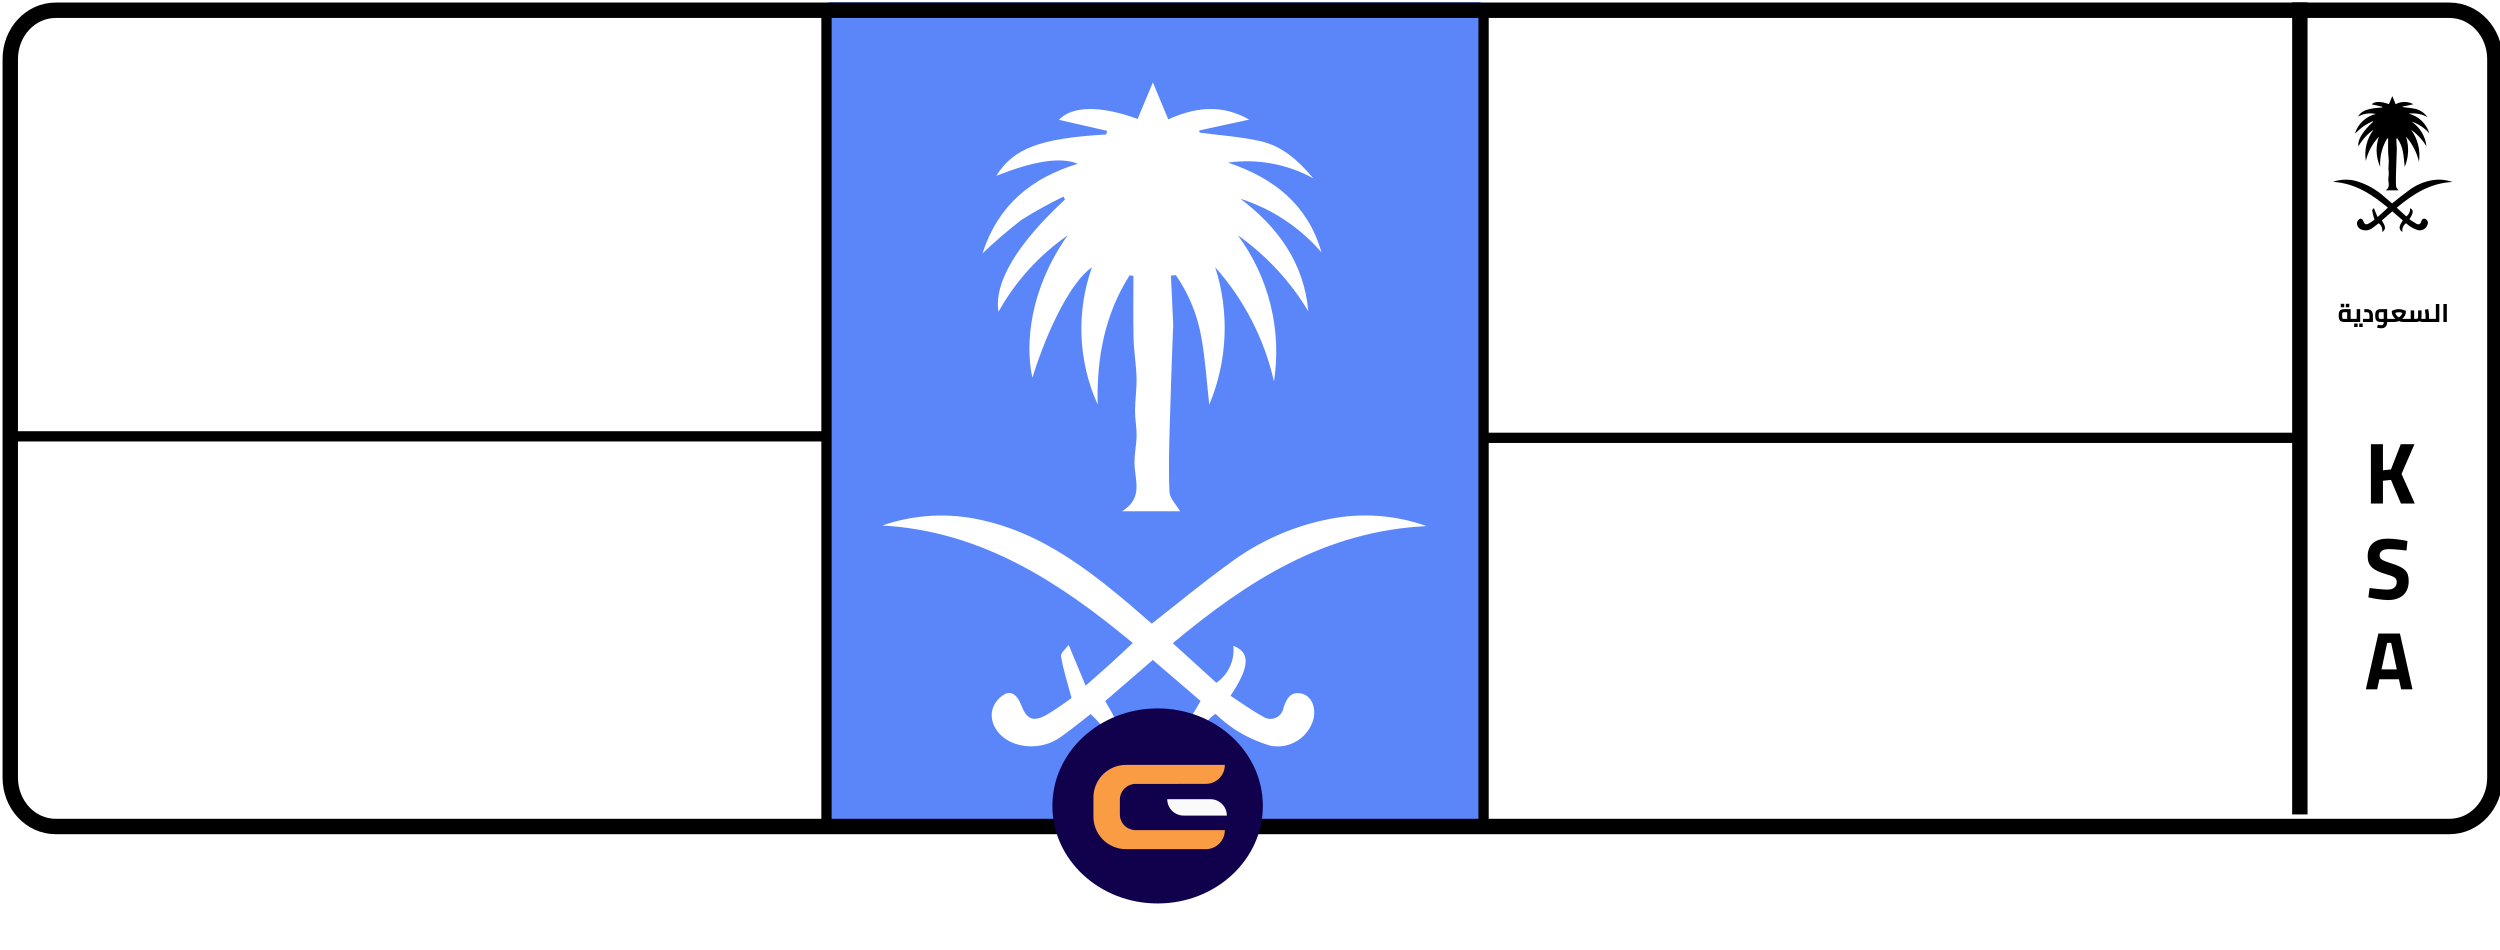 <svg width="487" height="185" viewBox="0 0 487 185" fill="none" xmlns="http://www.w3.org/2000/svg">
<g clip-path="url(#clip0_3080_21688)">
<path d="M161.361 0.418H288.436V160.977H161.361V0.418Z" fill="#5B86FA"/>
<path d="M477.175 2H10.825C5.951 2 2 6.253 2 11.5V151.5C2 156.747 5.951 161 10.825 161H477.175C482.049 161 486 156.747 486 151.5V11.5C486 6.253 482.049 2 477.175 2Z" stroke="black" stroke-width="3"/>
<path d="M448.01 0.477V158.651" stroke="black" stroke-width="3"/>
<path d="M215.621 146.623C215.706 142.749 215.311 141.78 212.455 139.099C210.619 140.52 208.801 142.025 206.876 143.392C205.645 144.318 204.216 144.945 202.7 145.223C201.185 145.5 199.626 145.421 198.147 144.992C194.996 144.124 192.723 141.35 193.264 138.429C193.437 137.734 193.755 137.083 194.197 136.519C194.639 135.956 195.196 135.492 195.83 135.159C197.35 134.511 198.365 135.859 198.942 137.381C199.982 140.124 201.284 140.681 203.822 139.281C205.517 138.262 207.158 137.155 208.738 135.965C207.932 132.94 207.115 130.436 206.685 127.865C206.573 127.199 207.674 126.329 208.173 125.619L211.483 133.567C213.536 131.752 214.993 130.488 216.422 129.194C217.794 127.954 219.137 126.677 220.665 125.258C206.253 113.29 191.151 103.458 171.865 102.367C178.116 100.199 184.853 99.838 191.3 101.327C201.579 103.597 209.954 109.412 217.9 115.95C220.133 117.786 222.292 119.713 224.362 121.493C229.362 117.583 234.144 113.6 239.179 109.971C245.374 105.252 252.63 102.124 260.314 100.859C266.221 99.918 272.27 100.476 277.905 102.482C258.005 103.449 242.897 113.257 228.46 125.297L236.949 133.011C238.095 132.218 239.007 131.131 239.589 129.864C240.17 128.597 240.4 127.197 240.254 125.811C243.595 127.063 243.485 129.911 239.701 135.531C241.801 136.893 243.828 138.396 246.028 139.583C246.388 139.83 246.804 139.982 247.238 140.024C247.673 140.067 248.11 139.998 248.511 139.825C248.912 139.652 249.262 139.38 249.528 139.034C249.795 138.689 249.97 138.281 250.036 137.85C250.625 136.116 251.376 134.596 253.6 135.127C255.421 135.567 256.36 137.662 255.9 139.942C255.444 141.741 254.315 143.297 252.745 144.287C251.175 145.277 249.285 145.626 247.465 145.262C245.049 144.549 242.746 143.5 240.622 142.146C239.256 141.227 237.971 140.194 236.78 139.057C235.573 139.875 234.626 141.021 234.049 142.36C233.472 143.698 233.291 145.174 233.526 146.613H233.026C228.98 142.959 232.136 139.794 233.871 136.554L224.571 128.554L215.298 136.56C218.803 142.483 218.898 143.844 216.126 146.614L215.621 146.623Z" fill="white"/>
<path d="M220.056 53.61C215.187 61.275 213.606 69.781 213.823 78.8C210.017 70.364 209.62 60.782 212.716 52.06C208.941 54.601 204.293 63.348 201.109 73.579C199.693 67.179 200.489 56.432 207.99 45.839C202.422 49.712 197.811 54.805 194.508 60.729C193.557 55.129 198.117 47.504 207.456 38.878L207.162 38.298C204.361 39.651 201.638 41.161 199.006 42.818C196.354 44.869 193.809 47.055 191.381 49.367C194.451 39.889 200.97 34.645 209.963 31.897C206.524 30.549 201.595 31.303 194.075 34.248C197.427 28.888 202.598 26.941 215.486 26.197L215.66 25.487L206.281 23.348C208.729 20.669 214.301 20.47 221.612 23.176L224.581 16.047L227.581 23.258C232.94 20.808 238.119 20.314 243.338 23.294L233.575 25.416L233.718 25.845C237.668 26.372 241.685 26.62 245.551 27.502C249.551 28.421 252.703 30.97 255.851 34.755C250.782 31.95 244.938 30.868 239.201 31.673C248.067 34.641 254.752 39.814 257.43 49.16C253.221 44.29 247.752 40.674 241.623 38.709C248.976 44.277 254.007 51.203 254.862 60.639C251.356 54.8 246.676 49.752 241.118 45.816C244.118 49.864 246.287 54.466 247.497 59.357C248.708 64.248 248.938 69.33 248.172 74.31C246.3 66.043 242.36 58.386 236.721 52.058C239.532 60.838 239.122 70.332 235.566 78.838C235.066 74.398 234.802 69.983 234.016 65.666C233.255 61.333 231.563 57.216 229.057 53.6L228.096 53.688C228.246 56.883 228.395 60.079 228.542 63.274C228.558 63.61 228.505 63.95 228.494 64.289C228.28 70.396 228.029 76.504 227.874 82.613C227.758 87.02 227.615 91.437 227.814 95.835C227.87 97.065 229.097 98.242 229.875 99.595H218.575C222.593 97.115 221.199 93.833 221.011 90.695C220.896 88.758 221.38 86.795 221.411 84.839C221.437 83.227 221.09 81.611 221.101 79.998C221.115 77.863 221.456 75.724 221.401 73.598C221.337 71.049 220.886 68.509 220.821 65.96C220.721 61.894 220.793 57.824 220.793 53.755L220.056 53.61Z" fill="white"/>
<path d="M464.055 45.143C464.108 44.83 464.07 44.507 463.946 44.215C463.822 43.922 463.617 43.671 463.355 43.491C462.955 43.801 462.555 44.134 462.131 44.433C461.861 44.637 461.547 44.775 461.214 44.836C460.881 44.897 460.539 44.88 460.214 44.785C459.889 44.72 459.599 44.537 459.401 44.271C459.203 44.005 459.11 43.674 459.142 43.344C459.18 43.191 459.25 43.048 459.347 42.924C459.444 42.8 459.567 42.698 459.706 42.625C460.039 42.482 460.262 42.78 460.389 43.113C460.617 43.713 460.904 43.838 461.46 43.531C461.834 43.307 462.196 43.065 462.545 42.803C462.368 42.138 462.189 41.588 462.094 41.024C462.069 40.878 462.311 40.686 462.421 40.531L463.148 42.277C463.599 41.877 463.923 41.601 464.233 41.316C464.543 41.031 464.833 40.763 465.163 40.451C461.997 37.816 458.681 35.664 454.447 35.424C455.82 34.948 457.299 34.869 458.715 35.196C460.891 35.783 462.895 36.884 464.557 38.407C465.048 38.807 465.521 39.233 465.976 39.625C467.076 38.766 468.124 37.891 469.23 37.094C470.593 36.057 472.189 35.37 473.879 35.094C475.176 34.887 476.504 35.01 477.742 35.45C473.372 35.662 470.054 37.816 466.883 40.46L468.743 42.154C468.995 41.98 469.195 41.741 469.323 41.463C469.451 41.185 469.501 40.877 469.468 40.573C470.201 40.847 470.178 41.473 469.347 42.707C469.812 43.007 470.254 43.336 470.742 43.597C470.821 43.651 470.913 43.685 471.008 43.694C471.104 43.703 471.2 43.688 471.288 43.65C471.376 43.612 471.453 43.552 471.511 43.476C471.569 43.4 471.608 43.311 471.622 43.216C471.752 42.835 471.916 42.5 472.405 42.616C472.61 42.692 472.777 42.845 472.871 43.042C472.965 43.239 472.979 43.466 472.91 43.673C472.81 44.07 472.561 44.413 472.214 44.63C471.868 44.848 471.451 44.924 471.05 44.842C470.52 44.685 470.016 44.454 469.55 44.157C469.25 43.955 468.967 43.728 468.705 43.478C468.44 43.658 468.232 43.909 468.105 44.204C467.979 44.498 467.939 44.822 467.991 45.138H467.878C466.99 44.338 467.678 43.638 468.064 42.928L466.023 41.171L463.987 42.93C464.762 44.23 464.779 44.53 464.168 45.138L464.055 45.143Z" fill="black"/>
<path d="M465.026 26.964C464.02 28.626 463.543 30.556 463.658 32.496C462.822 30.643 462.735 28.538 463.415 26.623C462.161 27.944 461.281 29.576 460.866 31.35C460.691 30.285 460.734 29.196 460.993 28.149C461.253 27.102 461.725 26.119 462.377 25.26C461.154 26.111 460.141 27.229 459.415 28.53C459.206 27.3 460.21 25.63 462.26 23.73L462.195 23.603C461.58 23.9 460.982 24.232 460.404 24.596C459.821 25.046 459.262 25.526 458.729 26.034C459.02 25.096 459.549 24.25 460.264 23.578C460.979 22.906 461.856 22.43 462.809 22.197C461.621 21.948 460.384 22.131 459.319 22.713C460.055 21.535 461.193 21.113 464.019 20.945L464.058 20.79L461.997 20.325C462.535 19.736 463.76 19.693 465.365 20.288L466.017 18.723L466.677 20.304C467.206 20.01 467.802 19.856 468.408 19.856C469.013 19.856 469.609 20.01 470.138 20.304L467.993 20.769L468.023 20.864C468.891 20.98 469.774 21.033 470.624 21.228C471.536 21.488 472.334 22.05 472.887 22.821C471.774 22.205 470.49 21.967 469.23 22.144C470.175 22.383 471.041 22.863 471.745 23.538C472.448 24.213 472.963 25.059 473.241 25.993C472.317 24.922 471.116 24.126 469.77 23.693C470.576 24.235 471.254 24.947 471.757 25.779C472.259 26.611 472.573 27.543 472.677 28.509C471.907 27.227 470.879 26.119 469.658 25.255C470.317 26.144 470.794 27.154 471.06 28.229C471.326 29.303 471.376 30.419 471.208 31.513C470.797 29.697 469.932 28.015 468.693 26.625C469.311 28.555 469.221 30.643 468.439 32.514C468.329 31.539 468.272 30.569 468.098 29.621C467.932 28.669 467.562 27.765 467.013 26.971L466.802 26.991C466.835 27.692 466.869 28.394 466.902 29.097C466.902 29.171 466.894 29.252 466.891 29.32C466.844 30.662 466.791 32.003 466.753 33.349C466.728 34.318 466.696 35.288 466.741 36.249C466.753 36.519 467.023 36.777 467.194 37.075H464.714C465.596 36.53 465.291 35.81 465.249 35.121C465.224 34.695 465.33 34.264 465.337 33.835C465.337 33.482 465.267 33.125 465.269 32.772C465.269 32.307 465.346 31.833 465.336 31.365C465.322 30.806 465.223 30.248 465.209 29.687C465.186 28.794 465.209 27.9 465.209 27.006L465.026 26.964Z" fill="black"/>
<path d="M456.653 59.176V59.856H455.983V59.176H456.653ZM457.638 59.176V59.856H456.968V59.176H457.638ZM458.493 62.121C458.573 62.121 458.593 62.236 458.593 62.421C458.593 62.606 458.573 62.721 458.493 62.721H456.693C455.818 62.721 455.578 62.331 455.578 61.471C455.578 60.611 455.818 60.221 456.693 60.221H457.903V62.121H458.493ZM456.693 62.121H457.233V60.821H456.693C456.298 60.821 456.248 60.846 456.248 61.471C456.248 62.096 456.298 62.121 456.693 62.121ZM459.758 60.221V62.721H458.493C458.413 62.721 458.393 62.606 458.393 62.421C458.393 62.236 458.413 62.121 458.493 62.121H459.088V60.221H459.758ZM458.593 63.701V63.021H459.263V63.701H458.593ZM459.578 63.021H460.248V63.701H459.578V63.021ZM460.974 60.221C461.774 60.221 462.244 60.556 462.244 61.561V62.721H460.309V62.121H461.574V61.561C461.574 60.946 461.449 60.821 460.974 60.821H460.569V60.221H460.974ZM465.612 62.121C465.692 62.121 465.712 62.236 465.712 62.421C465.712 62.606 465.692 62.721 465.612 62.721H465.017V62.751C465.017 63.476 464.637 63.951 463.877 63.951C463.637 63.951 463.327 63.906 463.057 63.846L463.202 63.261C463.472 63.321 463.702 63.351 463.877 63.351C464.207 63.351 464.347 63.201 464.347 62.751V62.721H463.807C462.932 62.721 462.692 62.331 462.692 61.471C462.692 60.611 462.932 60.221 463.807 60.221H465.017V62.121H465.612ZM463.807 62.121H464.347V60.821H463.807C463.412 60.821 463.362 60.846 463.362 61.471C463.362 62.096 463.412 62.121 463.807 62.121ZM468.942 62.121C469.022 62.121 469.042 62.236 469.042 62.421C469.042 62.606 469.022 62.721 468.942 62.721H468.152C467.842 62.721 467.552 62.656 467.292 62.541C467.032 62.656 466.742 62.721 466.432 62.721H465.612C465.532 62.721 465.512 62.606 465.512 62.421C465.512 62.236 465.532 62.121 465.612 62.121H466.432C466.492 62.121 466.552 62.116 466.612 62.106C466.182 61.716 465.927 61.221 465.927 60.861V60.566C466.357 60.341 466.887 60.221 467.292 60.221C467.697 60.221 468.227 60.341 468.657 60.566V60.861C468.657 61.221 468.402 61.716 467.972 62.106C468.032 62.116 468.092 62.121 468.152 62.121H468.942ZM466.602 60.941C466.647 61.251 466.932 61.596 467.292 61.831C467.652 61.596 467.937 61.251 467.982 60.941C467.747 60.861 467.507 60.821 467.292 60.821C467.077 60.821 466.837 60.861 466.602 60.941ZM473.762 62.121C473.842 62.121 473.862 62.236 473.862 62.421C473.862 62.606 473.842 62.721 473.762 62.721H471.852C471.667 62.721 471.487 62.666 471.322 62.561C471.162 62.671 470.952 62.721 470.682 62.721H468.942C468.862 62.721 468.842 62.606 468.842 62.421C468.842 62.236 468.862 62.121 468.942 62.121H469.607V60.471H470.277V62.121H470.682C470.982 62.121 471.047 62.041 471.047 61.471V60.471H471.717V61.471C471.717 61.691 471.697 61.876 471.657 62.036C471.742 62.106 471.792 62.121 471.852 62.121H472.497V61.336C472.497 61.206 472.442 60.761 472.367 60.321L473.027 60.221C473.087 60.581 473.167 61.136 473.167 61.336V62.121H473.762ZM474.507 59.221H475.177V62.721H473.762C473.682 62.721 473.662 62.606 473.662 62.421C473.662 62.236 473.682 62.121 473.762 62.121H474.507V59.221ZM475.974 62.721V59.221H476.644V62.721H475.974Z" fill="black"/>
<path d="M461.852 98.091V86.531H464.198V91.614L465.762 91.444L467.666 86.531H470.335L467.819 92.328L470.403 98.091H467.7L465.762 93.484L464.198 93.654V98.091H461.852Z" fill="black"/>
<path d="M465.218 116.894C464.062 116.894 462.345 116.588 461.359 116.367L461.597 114.548C462.583 114.684 464.198 114.854 465.082 114.854C466.34 114.854 466.884 114.259 466.884 113.358C466.884 112.644 466.476 112.321 464.81 111.845C462.209 111.097 461.223 110.213 461.223 108.36C461.223 105.963 462.821 104.926 465.167 104.926C466.289 104.926 468.006 105.181 468.975 105.385L468.788 107.238C467.751 107.119 466.119 106.966 465.405 106.966C464.147 106.966 463.552 107.425 463.552 108.19C463.552 108.921 464.011 109.176 465.949 109.788C468.448 110.587 469.213 111.284 469.213 113.205C469.213 115.721 467.496 116.894 465.218 116.894Z" fill="black"/>
<path d="M460.865 134.286L463.313 123.406H467.505L469.953 134.286H467.745L467.313 132.318H463.505L463.073 134.286H460.865ZM463.921 130.398H466.897L465.793 125.23H465.025L463.921 130.398Z" fill="black"/>
<path d="M448.01 85.289H289.211" stroke="black" stroke-width="2"/>
<path d="M161 85L2 85" stroke="black" stroke-width="2"/>
<path d="M289 3L289 161" stroke="black" stroke-width="2"/>
<path d="M161 3L161 161" stroke="black" stroke-width="2"/>
<g filter="url(#filter0_d_3080_21688)">
<path d="M225.504 175.996C236.826 175.996 246.004 167.489 246.004 156.996C246.004 146.503 236.826 137.996 225.504 137.996C214.182 137.996 205.004 146.503 205.004 156.996C205.004 167.489 214.182 175.996 225.504 175.996Z" fill="#11014D"/>
</g>
<path d="M213 155.347V159.075C213 160.757 213.668 162.37 214.857 163.559C216.046 164.748 217.659 165.416 219.341 165.416H234.9C235.881 165.416 236.822 165.026 237.516 164.332C238.21 163.638 238.6 162.697 238.6 161.716H221.221C220.406 161.716 219.624 161.392 219.048 160.816C218.472 160.24 218.148 159.458 218.148 158.643V155.782C218.148 155.378 218.227 154.978 218.382 154.605C218.536 154.232 218.763 153.893 219.048 153.608C219.334 153.322 219.673 153.096 220.046 152.942C220.419 152.788 220.819 152.708 221.223 152.709C224.885 152.709 230.986 152.709 234.907 152.7C235.887 152.698 236.826 152.307 237.517 151.613C238.209 150.919 238.598 149.98 238.598 149H219.341C218.508 149 217.683 149.164 216.913 149.484C216.144 149.803 215.444 150.27 214.855 150.86C214.267 151.449 213.8 152.149 213.481 152.919C213.163 153.689 212.999 154.514 213 155.347Z" fill="#FA9C44"/>
<path d="M227.381 155.684H235.799C236.646 155.684 237.457 156.02 238.056 156.619C238.655 157.217 238.991 158.029 238.991 158.876H230.573C229.726 158.876 228.915 158.54 228.316 157.941C227.717 157.342 227.381 156.531 227.381 155.684Z" fill="#FAFAFA"/>
</g>
<defs>
<filter id="filter0_d_3080_21688" x="199.004" y="131.996" width="53" height="50" filterUnits="userSpaceOnUse" color-interpolation-filters="sRGB">
<feFlood flood-opacity="0" result="BackgroundImageFix"/>
<feColorMatrix in="SourceAlpha" type="matrix" values="0 0 0 0 0 0 0 0 0 0 0 0 0 0 0 0 0 0 127 0" result="hardAlpha"/>
<feOffset/>
<feGaussianBlur stdDeviation="3"/>
<feColorMatrix type="matrix" values="0 0 0 0 0 0 0 0 0 0 0 0 0 0 0 0 0 0 0.161 0"/>
<feBlend mode="normal" in2="BackgroundImageFix" result="effect1_dropShadow_3080_21688"/>
<feBlend mode="normal" in="SourceGraphic" in2="effect1_dropShadow_3080_21688" result="shape"/>
</filter>
<clipPath id="clip0_3080_21688">
<rect width="487" height="185" fill="white"/>
</clipPath>
</defs>
</svg>
